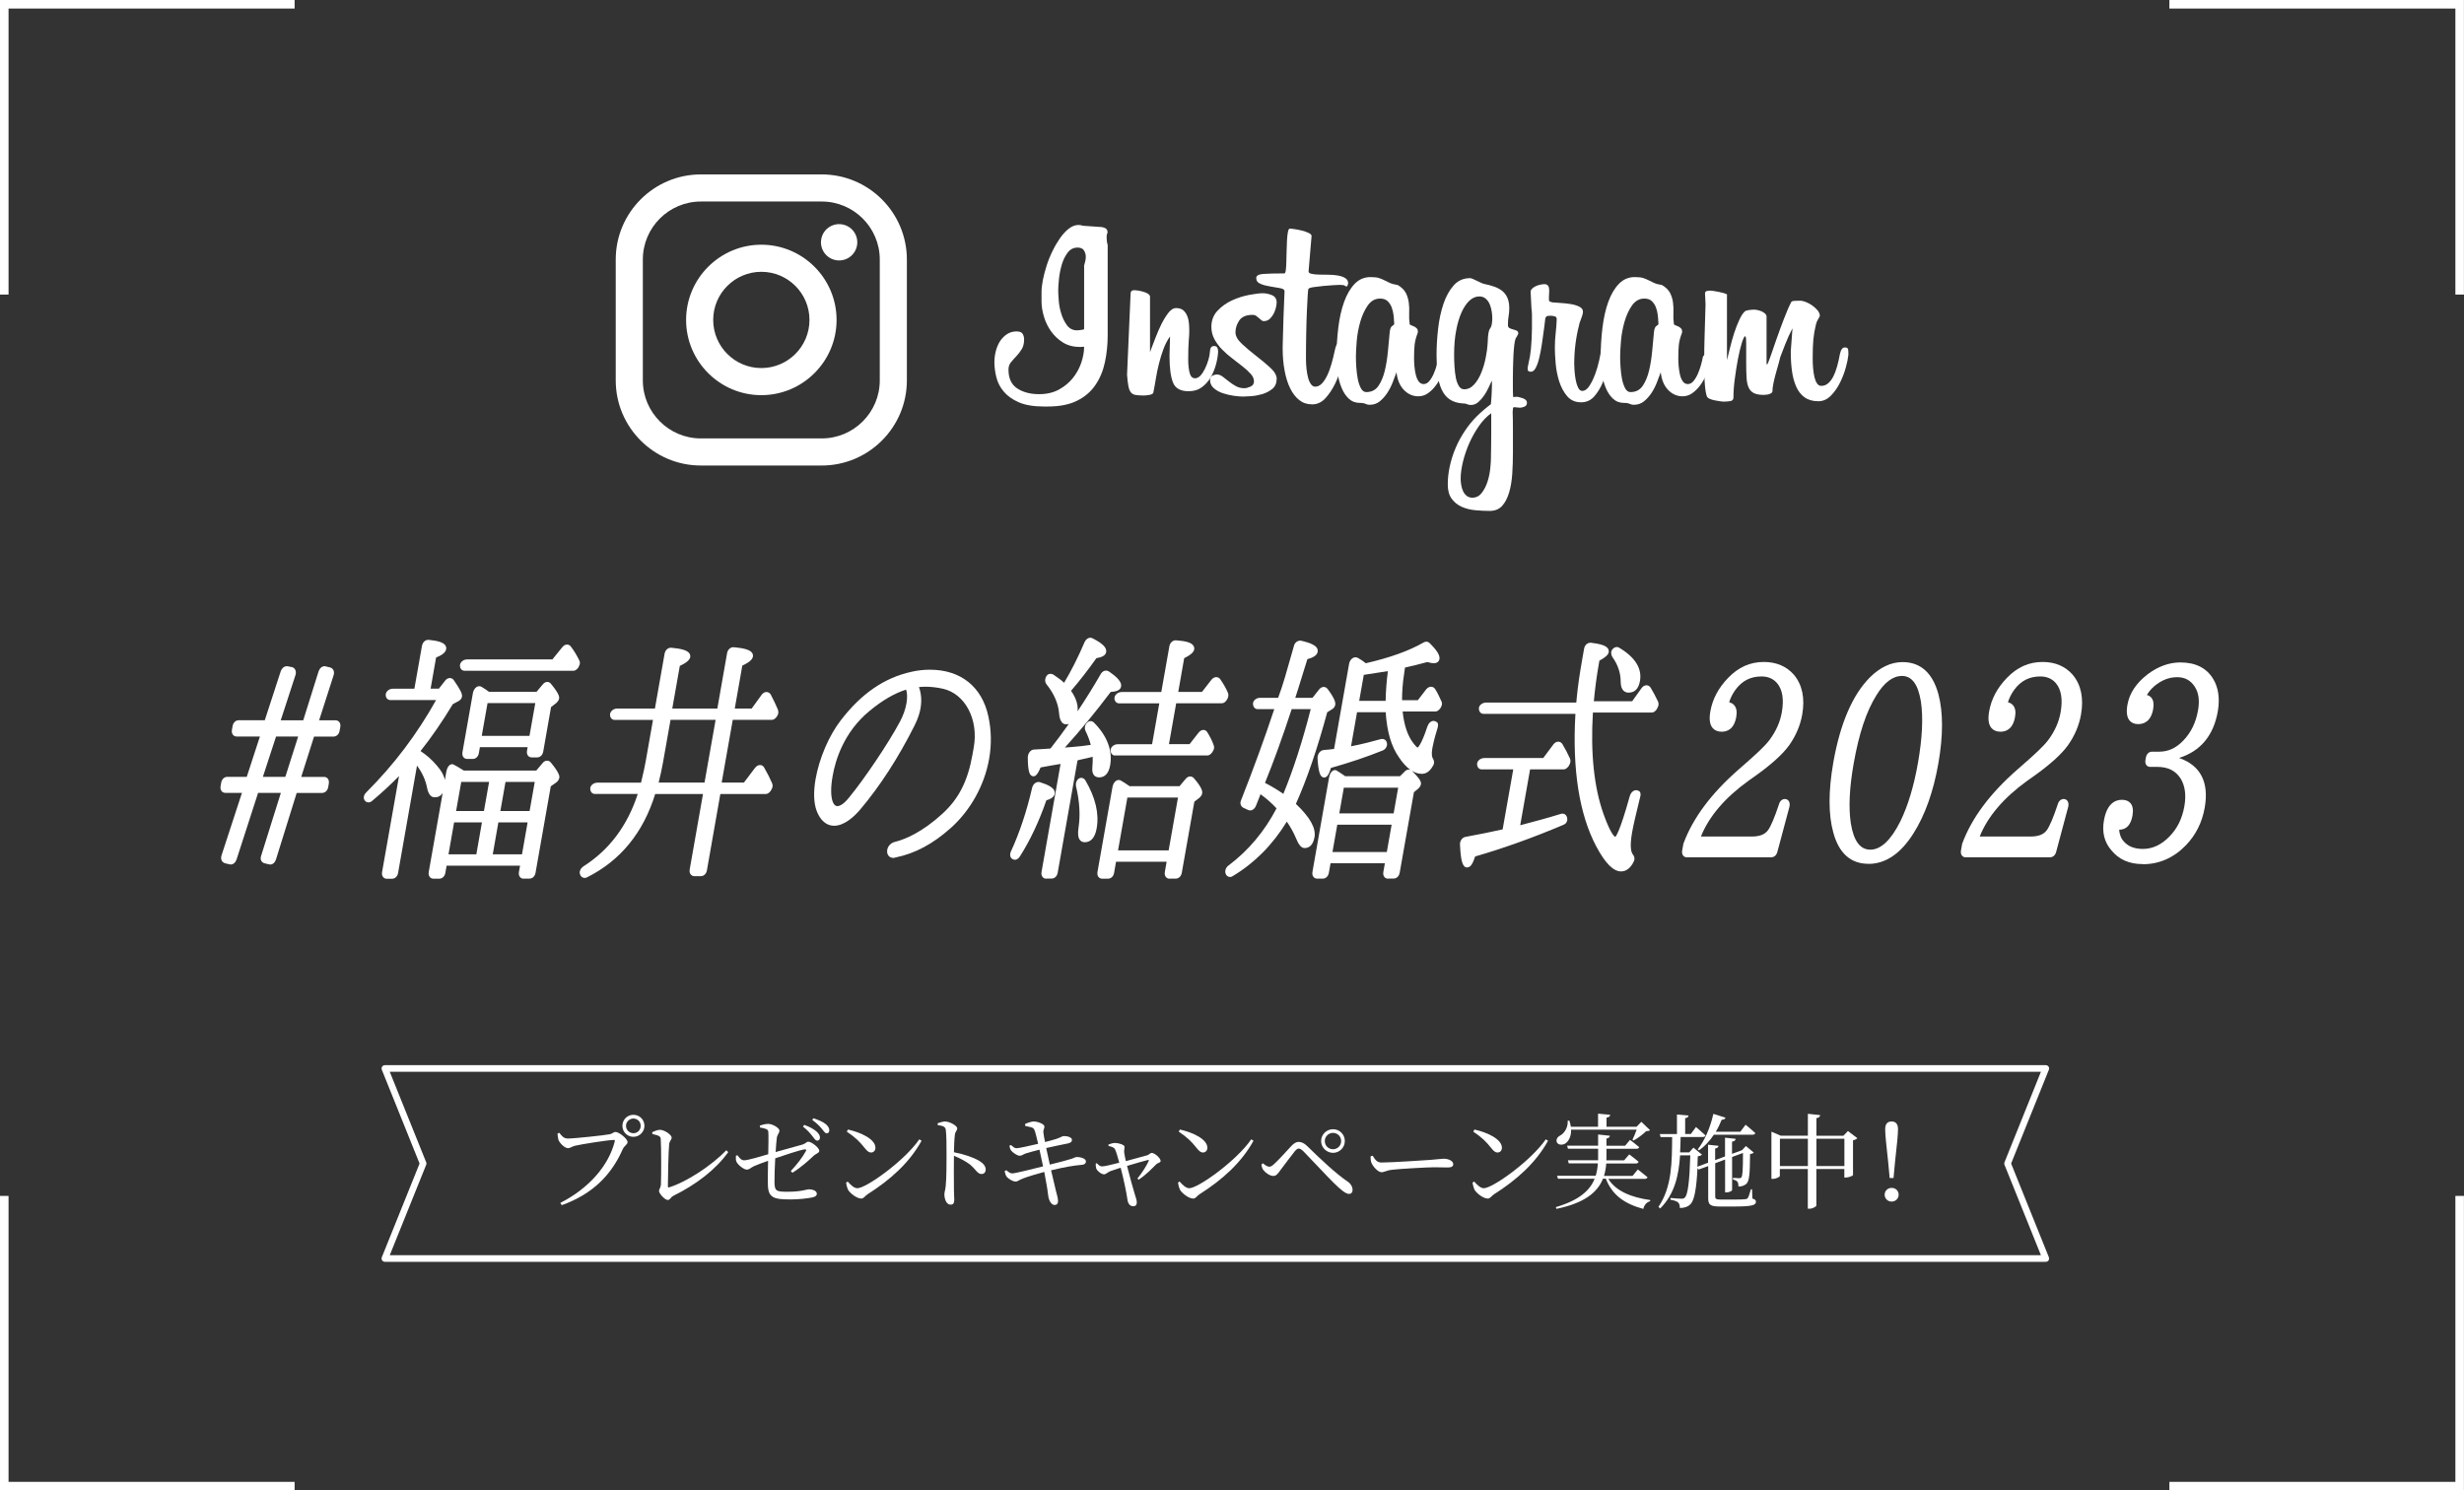<?xml version="1.0" encoding="UTF-8"?>
<svg id="_レイヤー_2" data-name="レイヤー 2" xmlns="http://www.w3.org/2000/svg" viewBox="0 0 369.08 223.28">
  <rect x="0" y="0" width="369.08" height="223.28" fill="#333333" stroke="none"/>
  <defs>
    <style>
      .cls-1 {
        fill: #fff;
      }

      .cls-2 {
        fill: #ea5532;
      }

      .cls-3 {
        stroke-linecap: round;
        stroke-linejoin: round;
        stroke-width: .99px;
      }

      .cls-3, .cls-4 {
        fill: none;
        stroke: #fff;
      }

      .cls-4 {
        stroke-miterlimit: 10;
        stroke-width: 1.28px;
      }
    </style>
  </defs>
  <g id="_文字" data-name="文字">
    <g>
      <g>
        <path class="cls-1" d="m85,170.57c.97,0,5.59-.49,6.35-.65.46-.11.54-.34.85-.34.52,0,1.8,1.03,1.8,1.51,0,.39-.48.54-.71,1.05-1.68,3.82-4.45,6.72-9.14,8.41l-.22-.34c4.36-2.22,7.26-5.66,8.15-9.2.06-.2-.03-.23-.17-.23-.79,0-4.87.65-5.75.86-.42.09-.75.37-1.08.37-.52,0-1.28-.8-1.43-1.25-.08-.26-.11-.51-.14-.94l.28-.11c.29.4.65.85,1.2.85Zm8.23-1.91c0-.91.72-1.65,1.65-1.65s1.65.74,1.65,1.65-.74,1.65-1.65,1.65-1.65-.72-1.65-1.65Zm.54,0c0,.62.49,1.11,1.11,1.11s1.09-.49,1.09-1.11-.49-1.09-1.09-1.09-1.11.49-1.11,1.09Z"/>
        <path class="cls-1" d="m97.7,169.61c.37-.17.82-.35,1.14-.35.71,0,1.77.77,1.77,1.17,0,.29-.34.52-.38,1.02-.09.83-.19,4.82-.19,6.26,0,.15.05.2.19.17,2.67-.83,6.4-3.31,8.57-5.56l.28.28c-1.91,2.67-4.87,4.89-8.17,6.52-.51.26-.52.65-.89.65-.43,0-1.31-.96-1.31-1.36,0-.26.28-.49.29-1.02.05-1.06.06-5.59-.03-6.75-.01-.34-.15-.52-1.25-.75l-.02-.26Z"/>
        <path class="cls-1" d="m113.82,168.63c.46-.17.91-.26,1.25-.26.65,0,1.68.62,1.68,1s-.31.57-.39,1.08c-.06.42-.12,1.22-.18,2.14,1.31-.37,3.16-.88,4.02-1.12.46-.14.62-.43.86-.43.51,0,1.66.92,1.66,1.36,0,.34-.52.43-.86.76-.74.71-1.88,1.73-3.16,2.53l-.25-.25c.96-1.02,1.8-2.13,2.26-2.99.11-.19.03-.29-.18-.26-.83.12-3.05.88-4.41,1.34-.08,1.29-.11,2.68-.11,3.59.03,1.29.22,1.42,1.96,1.42,2.08,0,2.88-.37,3.19-.37.49,0,1.19.2,1.19.66,0,.34-.31.49-.72.57-.71.15-2.13.29-3.13.29-2.53,0-3.47-.18-3.48-2.28-.03-1.02.02-2.48.03-3.51-.69.25-1.53.55-2.1.8-.59.28-.66.52-1.12.52-.4,0-1.29-.69-1.51-1.16-.12-.25-.11-.57-.09-.91l.23-.08c.31.43.59.76,1,.76.55,0,2.53-.59,3.61-.91.03-1.25.06-2.77.01-3.38-.03-.39-.49-.49-1.25-.63l-.02-.28Zm6.64-.11c.82.29,1.43.63,1.85,1,.38.35.51.62.51.91,0,.28-.15.45-.42.45-.25,0-.43-.31-.72-.68-.31-.4-.72-.89-1.4-1.42l.18-.26Zm1.36-.99c.83.25,1.45.55,1.85.86.38.32.55.62.55.94,0,.29-.15.45-.4.45-.26,0-.43-.34-.75-.71-.31-.37-.68-.75-1.4-1.29l.15-.25Z"/>
        <path class="cls-1" d="m137.7,170.68l.34.22c-1.83,3.31-4.69,5.86-8.11,8.03-.35.22-.54.63-.91.63-.68,0-1.65-.77-1.97-1.28-.15-.29-.29-.82-.31-1.12l.23-.15c.43.48.94,1,1.45,1,1.33,0,7.07-4.11,9.28-7.32Zm-10.67-1.46c1.87.42,4.1,1.42,4.1,2.73,0,.42-.28.71-.66.71-.32,0-.57-.2-.96-.69-.74-.92-1.26-1.48-2.67-2.44l.18-.31Z"/>
        <path class="cls-1" d="m140.46,168.27c.42-.12.77-.26,1.09-.26.69,0,1.83.63,1.83,1.03,0,.35-.29.45-.35.96-.09.69-.12,1.74-.14,2.62,1.49.28,2.97.79,3.82,1.31.52.32.94.74.94,1.29,0,.35-.22.66-.62.66-.63,0-.79-.63-1.77-1.45-.63-.46-1.39-.88-2.37-1.28-.02,1.2-.02,3.59,0,5.15.01.71.05,1.19.05,1.43,0,.52-.15.74-.57.74-.6,0-.91-.83-.91-1.54,0-.35.14-.66.2-1.28.12-1.14.12-3.53.12-4.64,0-1.25,0-2.99-.11-3.74-.06-.49-.45-.62-1.2-.71l-.02-.29Z"/>
        <path class="cls-1" d="m153.55,168.38c.42-.19,1-.37,1.26-.37.66,0,1.62.39,1.63.74.03.32-.2.46-.15.92.05.45.12.83.25,1.42.62-.15,1.17-.31,1.67-.46.65-.22.94-.43,1.08-.43.48-.03,1.28.15,1.28.56,0,.29-.2.46-.65.55-.86.17-2.26.46-3.21.68.18.86.37,1.71.54,2.48,1.22-.29,2.73-.69,3.3-.88.4-.14.51-.23.65-.25.74-.03,1.46.26,1.46.65,0,.22-.11.46-.57.51-1.48.14-2.51.32-4.65.83.31,1.36.57,2.47.72,3.05.19.76.32,1.12.32,1.6,0,.28-.14.54-.52.54-.4.02-.77-.54-.88-1.02-.08-.26-.15-1.19-.32-2.05-.09-.52-.22-1.19-.34-1.88-1.08.29-2.43.69-3.21.99-.56.2-.74.45-1.09.45-.4.02-1.12-.43-1.36-.75-.12-.19-.2-.43-.28-.8l.25-.15c.4.34.63.48.89.48.45,0,3.02-.65,4.62-1.05-.2-.97-.4-1.9-.54-2.5-.77.2-1.53.39-2.08.57-.43.17-.57.34-.89.34s-1.03-.45-1.28-.79c-.15-.22-.19-.39-.25-.71l.23-.11c.28.23.48.48.85.48s1.96-.37,3.22-.66c-.22-.92-.42-1.85-.6-2.17-.17-.34-.66-.34-1.33-.51l-.03-.29Z"/>
        <path class="cls-1" d="m166.01,171.48c.32-.12.63-.25,1.02-.25.51,0,1.42.26,1.42.59,0,.25-.09.48-.06.82.03.22.12.77.25,1.31,1.09-.29,2.76-.74,3.22-.88.26-.09.46-.35.65-.35.46,0,1.34.8,1.34,1.2,0,.28-.46.29-.66.51-.55.54-1.48,1.54-2.63,2.3l-.19-.17c.74-.89,1.4-1.99,1.68-2.6.08-.17.02-.2-.15-.17-.52.12-1.97.55-3.08.88.39,1.57.92,3.48,1.17,4.28.11.35.29.88.29,1.16,0,.39-.17.6-.54.6-.49,0-.8-.42-.86-.99-.15-1.09-.63-3.34-1.02-4.78-.62.2-1.28.42-1.53.51-.48.2-.66.48-.96.48-.4,0-.99-.48-1.16-.85-.06-.17-.08-.45-.09-.74l.17-.08c.22.22.42.48.79.48.32.02,1.5-.28,2.57-.55-.19-.71-.45-1.65-.63-1.99-.14-.29-.48-.42-.97-.51l-.03-.2Z"/>
        <path class="cls-1" d="m187.42,170.68l.34.22c-1.83,3.31-4.69,5.86-8.11,8.03-.35.22-.54.63-.91.63-.68,0-1.65-.77-1.97-1.28-.15-.29-.29-.82-.31-1.12l.23-.15c.43.48.94,1,1.45,1,1.33,0,7.07-4.11,9.28-7.32Zm-10.67-1.46c1.87.42,4.1,1.42,4.1,2.73,0,.42-.28.71-.66.71-.32,0-.57-.2-.96-.69-.74-.92-1.26-1.48-2.67-2.44l.18-.31Z"/>
        <path class="cls-1" d="m188.95,174.47l.22-.2c.35.31.71.52.96.52.22,0,.45-.14.77-.45.72-.65,2.05-2.16,2.54-2.67.34-.35.68-.6,1.08-.6s.82.17,1.29.63c1.99,1.96,4.3,4.13,6.1,5.35.42.28.69.75.69,1.22,0,.37-.2.59-.54.59-.48,0-1.25-.62-2.33-1.7-.96-.94-3.42-3.59-4.5-4.69-.31-.28-.49-.4-.69-.4-.15,0-.32.09-.57.37-.48.59-1.65,2.16-2.19,2.88-.35.48-.59.85-1.05.85s-1.11-.4-1.45-.83c-.2-.23-.28-.52-.34-.88Zm8.94-3.53c0-.97.8-1.77,1.79-1.77s1.76.8,1.76,1.77-.79,1.77-1.76,1.77-1.79-.79-1.79-1.77Zm.55,0c0,.69.54,1.23,1.23,1.23s1.22-.54,1.22-1.23-.55-1.22-1.22-1.22-1.23.54-1.23,1.22Z"/>
        <path class="cls-1" d="m205.61,173.14c.35.55.62,1.02,1.31,1.02,1.45,0,6.64-.34,7.41-.4,1.03-.08,1.54-.17,1.93-.17.69,0,1.42.32,1.42.82,0,.31-.23.49-.79.49s-1.09-.03-2.08-.03-5.1.23-6.26.37c-.96.11-1.14.37-1.63.37s-1.26-.83-1.5-1.42c-.12-.31-.12-.63-.12-.96l.31-.09Z"/>
        <path class="cls-1" d="m231.54,170.68l.34.22c-1.83,3.31-4.69,5.86-8.11,8.03-.35.22-.54.63-.91.63-.68,0-1.65-.77-1.97-1.28-.15-.29-.29-.82-.31-1.12l.23-.15c.43.48.94,1,1.45,1,1.33,0,7.07-4.11,9.28-7.32Zm-10.67-1.46c1.87.42,4.1,1.42,4.1,2.73,0,.42-.28.71-.66.71-.32,0-.57-.2-.96-.69-.74-.92-1.26-1.48-2.67-2.44l.18-.31Z"/>
        <path class="cls-1" d="m240.88,176.57c1.16,1.91,3.54,2.82,6.3,3.21v.17c-.52.14-.88.55-1.03,1.16-2.76-.75-4.65-2.03-5.61-4.53h-.43c-.8,2-2.7,3.64-6.97,4.52l-.09-.26c3.47-1.02,5.1-2.48,5.81-4.25h-5.49l-.14-.45h5.79c.18-.6.29-1.22.32-1.86h-4.36l-.12-.46h4.52v-1.73h-4.52l-.12-.45h4.64v-1.68l1.77.19c-.05.2-.15.35-.52.42v1.08h2.79l.74-.88s.85.63,1.37,1.08c-.05.17-.17.25-.38.25h-4.52v1.36l-.02.37h2.67l.76-.89s.86.63,1.4,1.11c-.05.17-.19.25-.4.25h-4.44c-.05.65-.15,1.26-.34,1.86h4.28l.79-.96s.89.68,1.45,1.16c-.05.17-.2.25-.42.25h-5.49Zm-5.55-7.31c.03,1.05-.4,1.74-.86,2.05-.46.28-1.09.23-1.28-.2-.14-.42.11-.79.49-.99.63-.31,1.22-1.22,1.14-2.22l.25-.02c.11.32.18.63.23.92h4.07v-1.96l1.82.17c-.03.22-.17.37-.55.43v1.36h4.5l.72-.74,1.29,1.25c-.11.12-.26.14-.57.15-.46.46-1.26,1.06-1.88,1.4l-.18-.11c.2-.4.46-1.02.63-1.51h-9.82Z"/>
        <path class="cls-1" d="m262.51,179.56c.38.12.51.25.51.48,0,.51-.57.72-3.44.71h-1.94c-1.4,0-1.77-.23-1.77-1.22v-4.84l-1.43.52-.17-.22c-.17,3.22-.48,4.81-1.05,5.41-.4.4-.99.59-1.6.57,0-.35-.06-.65-.25-.82-.19-.19-.68-.34-1.16-.42l.02-.26c.49.05,1.34.11,1.63.11.25,0,.37-.03.51-.17.45-.4.71-2.48.82-6.33h-1.53c-.2,2.97-.79,5.79-2.99,7.97l-.25-.25c2.05-3,2.02-6.83,2.05-10.45h-1.73l-.12-.45h2.57v-2.93l1.74.15c-.03.2-.15.34-.51.4v2.37h.85l.77-1.05s.89.75,1.42,1.25c-.03.17-.2.25-.42.25h-3.3c-.02.77-.03,1.54-.08,2.3h1.37l.63-.71,1.28,1.05c-.11.12-.31.2-.63.25-.02.56-.03,1.06-.06,1.56l1.6-.6v-2.7l1.57.17c-.03.2-.17.35-.51.4v1.74l1.48-.55v-2.81l1.59.17c-.03.22-.15.37-.54.42v1.83l1.42-.52.08-.03.58-.62,1.17.97c-.09.11-.25.19-.55.23-.02,3.07-.11,4.05-.57,4.48-.31.25-.69.39-1.17.39,0-.29-.03-.57-.17-.74-.12-.14-.35-.25-.65-.31v-.25c.28.02.69.05.91.05.18,0,.28-.03.34-.11.19-.22.25-1.16.25-3.67l-1.63.6v4.96c0,.12-.45.35-.85.35h-.2v-4.93l-1.48.56v4.98c0,.34.12.46.85.46h1.86c.83,0,1.5-.02,1.74-.05.2-.02.31-.05.4-.15.14-.15.32-.71.49-1.34h.18l.05,1.37Zm-8.21-7.37c.99-1.25,1.88-3.21,2.34-5.32l1.82.57c-.06.2-.26.32-.57.31-.26.65-.55,1.25-.89,1.8h3.68l.79-1.05s.92.74,1.46,1.26c-.05.15-.2.23-.4.23h-5.81c-.65.97-1.39,1.76-2.22,2.34l-.2-.15Z"/>
        <path class="cls-1" d="m278.21,170.51c-.09.12-.34.26-.65.32v5.21c-.02.11-.65.37-1.08.37h-.22v-1.28h-4.19v5.46c0,.17-.55.49-1.03.49h-.25v-5.95h-4.19v1.05c0,.12-.54.43-1.06.43h-.2v-7.07l1.39.6h4.07v-3.28l1.85.2c-.05.22-.17.39-.57.45v2.64h4.04l.68-.71,1.42,1.08Zm-7.41,4.18v-4.1h-4.19v4.1h4.19Zm5.47,0v-4.1h-4.19v4.1h4.19Z"/>
        <path class="cls-1" d="m282.3,178.98c0-.55.43-1.02,1.05-1.02s1.05.46,1.05,1.02-.45,1.03-1.05,1.03-1.05-.46-1.05-1.03Zm2-9.83c0,.83-.14,2.19-.45,4.96l-.22,2.37h-.58l-.22-2.37c-.31-2.79-.45-4.13-.45-4.96,0-.79.37-1.14.96-1.14s.96.35.96,1.14Z"/>
      </g>
      <polygon id="_パス_" data-name="&amp;lt;パス&amp;gt;" class="cls-3" points="306.44 160.07 120.91 160.07 57.65 160.07 63.38 174.31 57.65 188.54 120.91 188.54 306.44 188.54 300.71 174.31 306.44 160.07"/>
    </g>
    <polyline class="cls-4" points=".64 179.16 .64 222.64 44.13 222.64"/>
    <polyline class="cls-4" points="368.43 179.16 368.43 222.64 324.95 222.64"/>
    <polyline class="cls-4" points=".64 44.13 .64 .64 44.13 .64"/>
    <polyline class="cls-4" points="368.43 44.13 368.43 .64 324.95 .64"/>
    <g>
      <g>
        <path class="cls-1" d="m123.09,69.74h-18.11c-7.03,0-12.75-5.72-12.75-12.75v-18.11c0-7.03,5.72-12.75,12.75-12.75h18.11c7.03,0,12.75,5.72,12.75,12.75v18.11c0,7.03-5.72,12.75-12.75,12.75Zm-18.11-39.55c-4.79,0-8.69,3.9-8.69,8.69v18.11c0,4.79,3.9,8.69,8.69,8.69h18.11c4.79,0,8.69-3.9,8.69-8.69v-18.11c0-4.79-3.9-8.69-8.69-8.69h-18.11Z"/>
        <circle class="cls-1" cx="125.69" cy="36.29" r="2.72" transform="translate(61.66 150.38) rotate(-76.8)"/>
        <path class="cls-1" d="m114.04,59.2c-6.22,0-11.27-5.06-11.27-11.27s5.06-11.27,11.27-11.27,11.27,5.06,11.27,11.27-5.06,11.27-11.27,11.27Zm0-18.48c-3.97,0-7.21,3.23-7.21,7.21s3.23,7.21,7.21,7.21,7.21-3.23,7.21-7.21-3.23-7.21-7.21-7.21Z"/>
      </g>
      <g>
        <path class="cls-1" d="m165.92,34.83s-.06.1-.1.2c-.04.11-.06.3-.06.57,0,.38.05.75.16,1.1v13.53c0,1.39-.14,2.73-.41,4.01-.27,1.28-.74,2.42-1.41,3.41-.67,1-1.58,1.79-2.74,2.37-1.16.59-2.64.88-4.44.88h-.53c-1.55,0-2.81-.21-3.78-.63-.97-.42-1.72-.96-2.27-1.62-.55-.65-.91-1.37-1.1-2.15-.19-.78-.29-1.52-.29-2.23,0-.6.08-1.18.23-1.74.15-.56.37-1.05.65-1.47.29-.42.63-.76,1.04-1.02.41-.26.87-.39,1.39-.39.49,0,.8.13.94.39.14.26.2.53.2.8,0,.6-.12,1.1-.37,1.49-.25.4-.51.74-.8,1.04-.29.3-.55.6-.8.9-.25.3-.37.67-.37,1.1,0,1.31.44,2.25,1.31,2.82.87.57,1.96.86,3.27.86,1.14,0,2.14-.23,2.98-.69.84-.46,1.55-1.05,2.11-1.76.56-.71.97-1.48,1.25-2.31.27-.83.41-1.61.41-2.35l-.61.04c-.98,0-1.83-.22-2.56-.67-.72-.45-1.32-1.02-1.8-1.7-.48-.68-.83-1.42-1.06-2.21-.23-.79-.35-1.53-.35-2.21v-1.43c0-.52.07-1.12.2-1.82.14-.69.33-1.42.57-2.17.24-.75.54-1.49.9-2.21.35-.72.74-1.37,1.14-1.94.41-.57.84-1.04,1.31-1.39.46-.35.94-.53,1.43-.53.19,0,.41.04.65.12l2.86.2c.19.03.37.1.55.2.18.11.27.3.27.57Zm-3.52,4.91c.05-.22.11-.42.16-.61.05-.19.08-.41.08-.65,0-.35-.09-.67-.27-.96-.18-.29-.5-.43-.96-.43-.6,0-1.09.25-1.47.74-.38.49-.67,1.08-.88,1.76-.2.68-.35,1.39-.43,2.13-.08.74-.12,1.34-.12,1.8,0,.35.03.87.08,1.53.05.67.18,1.33.39,1.98.2.65.49,1.23.86,1.72.37.49.87.74,1.49.74.05,0,.21-.01.47-.04.26-.03.46-.07.59-.12v-9.57Z"/>
        <path class="cls-1" d="m175.28,50.37c-.41.57-.74,1.21-1,1.9-.26.69-.48,1.42-.67,2.17-.19.75-.35,1.5-.47,2.25-.12.75-.25,1.47-.39,2.15-.05.16-.27.27-.63.33-.37.06-.63.08-.8.08-.49,0-.89-.03-1.21-.08-.31-.05-.55-.18-.72-.39-.16-.2-.29-.52-.37-.94-.08-.42-.15-.99-.2-1.7l.53-12.14c0-.35.19-.53.57-.53.14,0,.33.02.57.06.25.04.5.1.78.18.27.08.5.18.7.31.19.12.29.27.29.43v8.3s.07-.14.12-.33c.19-.49.42-1.1.7-1.82.27-.72.57-1.41.9-2.07.33-.65.68-1.21,1.04-1.68.37-.46.74-.7,1.12-.7.49,0,.86.12,1.12.35.26.23.46.53.59.88.14.36.22.74.25,1.15.03.41.04.8.04,1.19,0,.27-.03.72-.08,1.35-.05.63-.08,1.57-.08,2.82,0,.71.07,1.35.2,1.92.14.57.41.86.82.86.3,0,.57-.14.82-.41.25-.27.47-.61.67-1.02.2-.41.37-.84.51-1.31.14-.46.22-.9.24-1.31.03-.52.23-.78.61-.78.25,0,.41.08.49.24.08.16.12.35.12.57v.08c-.03.55-.13,1.16-.31,1.84-.18.68-.44,1.32-.78,1.92-.34.6-.78,1.1-1.33,1.51-.55.41-1.21.61-2,.61-1.23,0-2.01-.44-2.35-1.33-.34-.88-.51-2.2-.51-3.95l.08-2.98Z"/>
        <path class="cls-1" d="m191.23,56.75c0,.65-.22,1.16-.65,1.51-.44.35-.93.61-1.49.78-.56.16-1.12.27-1.68.31-.56.04-.96.06-1.21.06-.38,0-.85-.04-1.41-.12-.56-.08-1.1-.21-1.64-.39-.53-.18-.98-.43-1.35-.76-.37-.33-.55-.74-.55-1.23,0-.3.12-.51.35-.63.23-.12.46-.18.67-.18.3,0,.59.11.88.33.29.22.59.45.9.7.31.25.66.48,1.04.7.38.22.82.33,1.31.33.22,0,.51-.07.88-.23.37-.15.55-.42.55-.8s-.16-.75-.47-1.1c-.31-.35-.71-.72-1.19-1.1-.48-.38-.99-.78-1.53-1.19-.55-.41-1.06-.85-1.53-1.33-.48-.48-.87-1-1.19-1.57-.31-.57-.47-1.2-.47-1.88,0-.95.31-1.76.92-2.41.61-.65,1.34-1.17,2.17-1.55.83-.38,1.68-.65,2.56-.82.87-.16,1.55-.25,2.04-.25.46,0,.93.1,1.39.29.46.19.7.56.7,1.1,0,.16-.03.4-.1.72-.07.31-.18.62-.33.92-.15.3-.35.57-.59.8-.25.23-.56.35-.94.35-.11,0-.22-.05-.33-.14-.11-.09-.23-.2-.37-.33-.14-.12-.28-.23-.43-.33-.15-.1-.32-.14-.51-.14-.96,0-1.62.28-2,.84-.38.56-.57,1.15-.57,1.78,0,.55.32,1.12.96,1.72.64.6,1.35,1.2,2.13,1.8.78.6,1.49,1.19,2.13,1.78.64.59.96,1.15.96,1.7Z"/>
        <path class="cls-1" d="m192.13,51.88c.03-1.39.07-2.81.12-4.25.05-1.45.11-2.78.16-4.01,0-.22-.22-.37-.65-.45-.44-.08-.93-.16-1.47-.25-.54-.08-1.04-.21-1.47-.39-.44-.18-.65-.47-.65-.88,0-.35.35-.56,1.06-.61.71-.05,1.76-.08,3.15-.08.11,0,.18-.16.22-.49.04-.33.07-.74.08-1.25.01-.5.03-1.04.04-1.61.01-.57.03-1.11.06-1.62.03-.5.07-.92.14-1.25.07-.33.16-.49.27-.49.14,0,.38.03.74.08.35.05.72.13,1.1.22.38.1.72.21,1,.35.29.14.43.29.43.45l-.45,5.32c0,.16.14.28.43.35.29.07.65.11,1.11.12.45.01.93.02,1.43.02s.98.04,1.43.12c.45.08.82.21,1.1.39.29.18.43.44.43.8,0,.05-.03.14-.08.27-.05.12-.12.18-.2.18-.06,0-.13-.04-.22-.12-.1-.08-.35-.12-.76-.12-.11,0-.41.01-.9.04-.49.03-1.01.07-1.55.12-.55.06-1.04.12-1.49.18-.45.07-.7.16-.76.27-.03.05-.06.38-.1.96-.04.59-.08,1.36-.12,2.31-.04.95-.08,2.05-.1,3.29-.03,1.24-.04,2.54-.04,3.91,0,.52.03,1.02.08,1.51.05.49.14.93.24,1.33.11.4.25.72.43.96.18.25.39.37.63.37.35,0,.68-.15.98-.45.3-.3.57-.71.82-1.23.25-.52.46-1.1.65-1.76.19-.65.35-1.32.49-2,.08-.41.18-.7.29-.88.11-.18.27-.27.49-.27.19,0,.36.06.51.18.15.12.22.4.22.84,0,.27-.01.45-.04.53-.08.49-.24,1.17-.47,2.02-.23.86-.55,1.7-.94,2.54-.4.83-.88,1.56-1.45,2.19-.57.63-1.24.94-2,.94s-1.38-.21-1.92-.63c-.55-.42-1-1.01-1.37-1.76-.37-.75-.65-1.64-.84-2.66-.19-1.02-.29-2.12-.29-3.29v-.37Z"/>
        <path class="cls-1" d="m216.38,54.83c-.05.38-.19.83-.41,1.35-.22.52-.5,1.02-.84,1.49-.34.48-.74.88-1.19,1.21-.45.33-.95.49-1.49.49-.82,0-1.53-.31-2.15-.94-.61-.63-.99-1.51-1.12-2.66-.16.44-.35.94-.57,1.51-.22.57-.49,1.1-.82,1.6-.33.49-.7.91-1.12,1.25-.42.34-.92.51-1.49.51-.16,0-.29-.01-.37-.04-.08-.03-.17-.06-.27-.1-.1-.04-.2-.08-.33-.1-.12-.03-.29-.04-.51-.04-.65,0-1.21-.21-1.66-.63-.45-.42-.81-.96-1.08-1.62-.27-.65-.47-1.37-.59-2.15-.12-.78-.18-1.51-.18-2.19,0-1.64.09-3.19.27-4.66.18-1.47.47-2.77.88-3.9.41-1.13.94-2.03,1.59-2.7.65-.67,1.44-1,2.37-1,.54,0,.96.05,1.25.14.29.1.55.2.8.33.24.12.51.25.8.39.29.14.69.25,1.21.33.57.33.97.72,1.21,1.17.23.45.38.93.45,1.45.07.52.09,1.06.06,1.61-.03.56,0,1.11.08,1.66,0,.03.06.07.18.12.12.06.27.12.43.18.16.07.31.16.43.29.12.12.18.28.18.47v.16c-.27.71-.44,1.34-.49,1.88-.05.55-.08,1.2-.08,1.96,0,.38.02.8.06,1.25.04.45.11.87.21,1.27.1.4.24.72.43.98.19.26.44.39.74.39.33,0,.62-.16.88-.49.26-.33.48-.7.65-1.12.18-.42.33-.85.45-1.29.12-.44.2-.76.23-.98.05-.33.19-.49.41-.49.14,0,.27.08.39.22.12.15.18.42.18.8v.31c0,.1-.01.21-.04.35Zm-7.57-6.62c0-.3-.03-.65-.08-1.06-.05-.41-.15-.79-.29-1.15-.14-.35-.34-.65-.61-.9-.27-.25-.64-.37-1.1-.37-.76,0-1.38.35-1.86,1.04-.48.69-.85,1.51-1.12,2.45-.27.94-.45,1.91-.53,2.9-.08,1-.12,1.78-.12,2.35,0,.44.02.96.06,1.57.04.61.12,1.19.22,1.74.11.55.27,1.01.47,1.39.21.38.47.57.8.57.79,0,1.4-.31,1.82-.92.42-.61.74-1.38.96-2.29.22-.91.37-1.89.47-2.94.1-1.05.18-2.01.27-2.88.05-.46.18-.76.37-.88.19-.12.29-.21.29-.27v-.37Z"/>
        <path class="cls-1" d="m228.72,60.35c0,.27-.12.46-.37.57-.25.11-.48.16-.7.16l-.82-.08c-.14,0-.21.08-.21.25l-.04.49c.03.74.04,1.66.04,2.78v3.23c0,1.09-.03,2.16-.1,3.21-.07,1.05-.22,1.99-.47,2.82-.25.83-.59,1.5-1.04,2-.45.5-1.07.76-1.86.76-.68,0-1.4-.03-2.15-.1-.75-.07-1.43-.24-2.04-.51-.61-.27-1.12-.67-1.51-1.21-.4-.53-.59-1.25-.59-2.15s.1-1.82.31-2.76c.21-.94.5-1.85.88-2.74.38-.89.84-1.73,1.38-2.53.53-.8,1.12-1.52,1.75-2.15.33-.33.69-.66,1.09-1,.4-.34.75-.62,1.05-.84v-.04c.05-.57.1-1.15.12-1.72.03-.57.04-1.16.04-1.76-.14.24-.3.58-.49,1-.19.42-.42.83-.68,1.21-.26.38-.56.72-.88,1-.33.29-.7.43-1.11.43-.22,0-.41-.04-.58-.12-.16-.08-.4-.12-.7-.12-.77-.05-1.4-.26-1.91-.61-.51-.35-.9-.84-1.19-1.47-.29-.63-.49-1.37-.6-2.23-.11-.86-.16-1.82-.16-2.88,0-1.28.07-2.6.23-3.97.15-1.36.42-2.61.8-3.74.38-1.13.9-2.06,1.54-2.78.64-.72,1.46-1.08,2.44-1.08.11,0,.25.04.43.12.18.08.37.17.58.27.2.1.41.19.62.29.2.1.36.16.47.18.55.11,1.05.24,1.52.41.47.16.86.38,1.19.63.33.26.59.6.78,1.02.19.42.29.95.29,1.57,0,.44-.03.83-.1,1.19-.07.35-.1.8-.1,1.35,0,.22.08.37.23.45.15.08.33.15.53.2.2.05.38.12.54.18.16.07.25.21.25.43,0,.05-.06.18-.18.39-.12.2-.2.33-.23.39-.08.22-.15.57-.2,1.04-.05.48-.1,1-.12,1.55-.03.56-.05,1.13-.06,1.72-.01.59-.02,1.11-.02,1.57v1.41c0,.59.01,1.07.04,1.45h.16c.05,0,.11,0,.16-.02.05-.01.1-.02.12-.02.25,0,.58.07,1,.22.42.15.63.37.63.67Zm-5.19-12.63c0-.3-.03-.64-.08-1.02-.06-.38-.15-.74-.29-1.08-.14-.34-.34-.63-.6-.86-.26-.23-.58-.35-.97-.35-.52,0-1.01.2-1.46.61-.45.41-.85.99-1.19,1.74-.34.75-.62,1.66-.82,2.74-.21,1.08-.31,2.3-.31,3.66,0,.57.02,1.17.06,1.78.04.61.11,1.17.2,1.66.1.49.25.9.45,1.23.2.33.47.49.8.49.57,0,1.08-.25,1.51-.74.44-.49.8-1.1,1.08-1.82.29-.72.5-1.47.65-2.25.15-.78.24-1.45.27-2.02.03-.79.07-1.33.13-1.62.06-.29.12-.47.17-.55.17-.22.28-.48.33-.78.04-.3.07-.57.07-.82Zm-.16,14.19c-.63.44-1.23,1.05-1.79,1.84-.56.79-1.05,1.65-1.47,2.58-.41.93-.74,1.87-.97,2.82-.23.95-.35,1.81-.35,2.58,0,.27.03.57.08.9.05.33.14.63.27.92.12.29.3.52.54.72.23.19.52.29.85.29.58,0,1.05-.24,1.42-.72.37-.48.66-1.04.87-1.7.21-.65.34-1.32.41-2,.07-.68.1-1.23.1-1.64v-.37c0-.16,0-.48.02-.94.01-.46.02-1.11.02-1.94v-3.33Z"/>
        <path class="cls-1" d="m240.95,53.52c0,.19-.06.65-.18,1.37-.12.72-.34,1.49-.65,2.29-.31.8-.74,1.52-1.27,2.15-.53.63-1.21.94-2.02.94-.87,0-1.57-.31-2.09-.92-.52-.61-.91-1.35-1.19-2.21-.27-.86-.45-1.76-.53-2.7-.08-.94-.12-1.72-.12-2.35,0-.71.04-1.42.12-2.15.08-.72.14-1.44.16-2.15,0-.22-.11-.35-.33-.41-.22-.05-.42-.08-.61-.08-.33,0-.53.04-.61.12-.08.08-.14.18-.16.29l-.16,1.31c-.11.87-.23,1.71-.35,2.52-.12.8-.26,1.51-.41,2.13-.15.61-.33,1.1-.53,1.47-.2.37-.44.55-.71.55h-.04c-.11,0-.21-.03-.31-.08-.09-.05-.14-.19-.14-.41,0-.11.03-.27.08-.49.22-.95.35-1.74.41-2.37.05-.63.09-1.19.12-1.68v-.29c0-.14,0-.3.02-.49.01-.19.02-.42.02-.7v-2c0-.33-.03-.68-.08-1.06l-.12-2.41c0-.16.07-.31.2-.45.14-.14.31-.26.53-.37.22-.11.45-.19.7-.24.24-.05.46-.08.65-.08.46,0,.7.3.7.9v.2l-.04.9v.25c0,.19.04.31.12.35.08.04.25.09.49.14h.12c.22.03.57.05,1.06.08.49.03.98.08,1.47.16.49.08.92.21,1.29.39.37.18.55.43.55.76,0,.11-.03.27-.08.47-.06.2-.12.41-.21.61-.08.2-.15.39-.2.55-.06.16-.08.27-.08.33-.49,1.88-.74,3.84-.74,5.89,0,.16.01.46.04.9.03.44.08.89.16,1.35.08.46.2.87.37,1.23.16.35.37.53.61.53.41,0,.78-.25,1.1-.76.33-.5.61-1.09.86-1.76.25-.67.44-1.34.59-2.02.15-.68.25-1.19.31-1.51.05-.3.14-.48.27-.55.12-.07.24-.1.35-.1.38,0,.57.24.57.74,0,.05,0,.2-.02.43-.01.23-.04.4-.06.51Z"/>
        <path class="cls-1" d="m255.96,54.83c-.05.38-.19.83-.41,1.35-.22.52-.5,1.02-.84,1.49-.34.48-.74.88-1.19,1.21-.45.33-.95.49-1.49.49-.82,0-1.53-.31-2.15-.94-.61-.63-.99-1.51-1.12-2.66-.16.44-.35.94-.57,1.51-.22.57-.49,1.1-.82,1.6-.33.49-.7.91-1.13,1.25-.42.34-.92.51-1.49.51-.16,0-.29-.01-.37-.04-.08-.03-.17-.06-.27-.1-.1-.04-.2-.08-.33-.1-.12-.03-.29-.04-.51-.04-.65,0-1.21-.21-1.66-.63-.45-.42-.81-.96-1.08-1.62-.27-.65-.47-1.37-.59-2.15-.12-.78-.18-1.51-.18-2.19,0-1.64.09-3.19.27-4.66.18-1.47.47-2.77.88-3.9.41-1.13.94-2.03,1.6-2.7.65-.67,1.44-1,2.37-1,.55,0,.96.05,1.25.14.29.1.55.2.8.33.25.12.51.25.8.39.29.14.69.25,1.21.33.57.33.97.72,1.21,1.17.23.45.38.93.45,1.45.07.52.09,1.06.06,1.61-.03.56,0,1.11.08,1.66,0,.03.06.07.18.12.12.06.27.12.43.18.16.07.31.16.43.29.12.12.18.28.18.47v.16c-.27.71-.44,1.34-.49,1.88-.05.55-.08,1.2-.08,1.96,0,.38.02.8.06,1.25.04.45.11.87.2,1.27.1.4.24.72.43.98.19.26.44.39.74.39.33,0,.62-.16.88-.49.26-.33.48-.7.65-1.12.18-.42.33-.85.45-1.29.12-.44.2-.76.23-.98.05-.33.19-.49.41-.49.14,0,.27.08.39.22.12.15.18.42.18.8v.31c0,.1-.01.21-.04.35Zm-7.57-6.62c0-.3-.03-.65-.08-1.06-.05-.41-.15-.79-.29-1.15-.14-.35-.34-.65-.61-.9-.27-.25-.64-.37-1.1-.37-.76,0-1.38.35-1.86,1.04-.48.69-.85,1.51-1.12,2.45-.27.94-.45,1.91-.53,2.9-.08,1-.12,1.78-.12,2.35,0,.44.02.96.06,1.57.04.61.12,1.19.22,1.74.11.55.27,1.01.47,1.39.2.38.47.57.8.57.79,0,1.4-.31,1.82-.92.42-.61.74-1.38.96-2.29.22-.91.37-1.89.47-2.94.1-1.05.18-2.01.27-2.88.05-.46.18-.76.37-.88.19-.12.29-.21.29-.27v-.37Z"/>
        <path class="cls-1" d="m268.47,49.23c-.38.74-.74,1.51-1.06,2.33-.33.82-.57,1.46-.74,1.92-.03.14-.1.42-.22.86s-.26.92-.41,1.45c-.15.53-.28,1.06-.39,1.57-.11.52-.16.94-.16,1.27,0,.14-.12.26-.37.37-.24.11-.56.16-.94.16-.6,0-1.08-.08-1.43-.25-.35-.16-.62-.43-.8-.8-.18-.37-.29-.85-.33-1.45-.04-.6-.06-1.32-.06-2.17v-3.07c0-.22,0-.44-.02-.65-.01-.22-.06-.35-.14-.41-.14.06-.31.41-.51,1.06-.2.65-.39,1.45-.57,2.39-.18.94-.33,1.93-.47,2.97-.14,1.04-.2,1.96-.2,2.78,0,.3-.16.48-.47.53-.31.05-.66.08-1.04.08-.11,0-.29-.02-.55-.06-.26-.04-.52-.09-.78-.14-.26-.05-.5-.13-.72-.22-.22-.1-.35-.21-.41-.35-.14-.35-.24-.94-.31-1.76-.07-.82-.1-2.08-.1-3.8,0-1.01.02-2.18.06-3.52.04-1.34.09-2.9.14-4.7,0-.25-.01-.57-.04-.96-.03-.39-.04-.62-.04-.67,0-.22.09-.35.27-.39.18-.04.31-.06.39-.06.19,0,.42.02.68.06.26.04.52.09.78.14.26.05.5.12.72.18.22.07.37.13.45.18v9.85c.14-.54.29-1.18.47-1.9.18-.72.38-1.44.61-2.15.23-.71.48-1.36.76-1.96.27-.6.56-1.04.86-1.31.11-.08.31-.14.61-.18.3-.04.54-.06.74-.06.14,0,.31.02.51.06.2.04.4.1.59.18.19.08.36.18.51.31.15.12.24.27.27.43v6.99c0,.16.03.25.08.25s.21-.37.47-1.1c.26-.74.56-1.61.91-2.62.35-1.01.73-2.04,1.14-3.11.41-1.06.77-1.91,1.1-2.53.05-.11.24-.17.55-.18.31-.01.59-.02.83-.02.19,0,.45.06.77.18.32.12.64.29.96.51.31.22.58.46.82.74.23.27.35.56.35.86,0,.05-.08.21-.25.47-.16.26-.27.52-.33.8-.19.76-.32,1.51-.39,2.25-.07.74-.1,1.68-.1,2.82,0,.49.02.98.06,1.47.04.49.11.93.2,1.33.1.4.22.72.39.96.16.25.38.37.65.37.38,0,.72-.13,1.02-.39.3-.26.56-.61.78-1.04.22-.44.41-.95.57-1.53.16-.59.3-1.19.41-1.82.14-.65.38-.98.74-.98.22,0,.36.06.43.16.07.11.1.35.1.74,0,.22-.01.37-.04.45-.03.35-.14.91-.35,1.66-.2.75-.49,1.5-.86,2.25-.37.75-.82,1.4-1.37,1.96-.55.56-1.17.84-1.88.84-.84,0-1.53-.2-2.07-.59-.54-.39-.96-.93-1.25-1.6-.3-.67-.51-1.44-.63-2.31-.12-.87-.18-1.78-.18-2.74v-.29l.25-3.35Z"/>
      </g>
    </g>
    <g>
      <g>
        <path class="cls-2" d="m50.52,109.39c-.06.35-.29.59-.57.59h-3.17l-2.15,6.76h3.91c.28,0,.42.23.36.59l-.09.51c-.06.35-.29.59-.56.59h-4.06l-3.19,10.24c-.12.35-.37.55-.64.47l-.65-.16c-.26-.08-.38-.31-.25-.66l3.1-9.89h-4.16l-3.31,10.24c-.12.35-.37.55-.64.47l-.65-.16c-.26-.08-.4-.35-.28-.7l3.22-9.85h-2.99c-.28,0-.42-.23-.36-.59l.09-.51c.06-.35.29-.59.57-.59h3.17l2.21-6.76h-3.97c-.28,0-.42-.23-.36-.59l.1-.55c.06-.35.29-.59.56-.59h4.16l2.48-7.62c.12-.31.37-.51.61-.47l.63.12c.27.04.39.39.27.74l-2.35,7.23h4.13l2.38-7.58c.12-.35.38-.59.64-.51l.65.16c.26.08.4.35.28.7l-2.32,7.23h2.96c.28,0,.42.23.36.59l-.1.55Zm-5.37.59h-4.06l-2.21,6.76h4.13l2.15-6.76Z"/>
        <path class="cls-2" d="m68.53,104.7l-.95.51c-1.74,2.89-3.47,5.35-5.12,7.39,1.03.62,1.94,1.41,2.73,2.35.9,1.02,1.26,1.95,1.11,2.77-.17.94-.55,1.37-1.2,1.37-.37,0-.64-.39-.79-1.13-.28-1.41-.93-2.78-2.08-4.1l-2.97,16.85c-.06.35-.29.59-.57.59h-.77c-.28,0-.42-.23-.36-.59l2.74-15.56c-1.52,1.64-3.11,3.13-4.84,4.57-.22.2-.49.16-.6-.08-.09-.2,0-.47.25-.7,4.26-4.26,7.84-9.03,10.79-14.42h-7.45c-.19,0-.32-.12-.34-.35-.04-.31.29-.63.7-.63h3.54l1.18-6.68c.07-.39.33-.66.63-.63,1.6.16,2.38.47,2.29.98-.06.35-.55.7-1.48,1.06l-.93,5.28h1.85l1.07-1.37c.23-.27.55-.31.72-.04.81,1.17,1.21,1.88,1.15,2.19-.03.16-.14.27-.31.39Zm14.53,12.27l-.88.63-2.31,13.09c-.06.35-.29.59-.57.59h-.86c-.28,0-.42-.23-.36-.59l.24-1.37h-11.73l-.24,1.37c-.06.35-.29.59-.57.59h-.86c-.28,0-.42-.23-.36-.59l2.65-15.05c.09-.51.37-.9.57-.78.43.2.95.55,1.59.94h11.12l1.09-1.29c.2-.23.48-.27.65-.04.84,1.02,1.24,1.72,1.19,1.99-.03.2-.15.35-.37.51Zm-11.4,11.37l.97-5.51h-4.9l-.97,5.51h4.9Zm1.14-6.49l.9-5.08h-4.9l-.9,5.08h4.9Zm13.52-22c-.12.16-.26.27-.42.27h-16.29c-.19,0-.32-.12-.34-.35-.04-.31.29-.63.7-.63h12.96l1.61-1.99c.23-.27.52-.31.69-.08.45.59.86,1.25,1.22,1.99.1.16.08.39-.04.59l-.1.19Zm-3.26,5.2l-.86.66-1.2,6.8c-.06.35-.29.59-.57.59h-.8c-.28,0-.42-.23-.36-.59l.17-.94h-7.88l-.21,1.17c-.06.35-.29.59-.57.59h-.8c-.28,0-.42-.23-.36-.59l1.56-8.83c.1-.55.5-.9.77-.7.39.23.75.47,1.16.78h7.42l1.05-1.25c.23-.27.49-.31.66-.08.81.98,1.19,1.64,1.14,1.92-.03.16-.11.27-.33.47Zm-3.44,5.55l.99-5.63h-7.88l-.99,5.63h7.88Zm-1.13,17.74l.97-5.51h-5.11l-.97,5.51h5.11Zm1.14-6.49l.9-5.08h-5.11l-.9,5.08h5.11Z"/>
        <path class="cls-2" d="m115.15,118.31c-.12.16-.26.27-.42.27h-7.11l-2.07,11.73c-.06.35-.29.59-.57.59h-.95c-.28,0-.42-.23-.36-.59l2.07-11.73h-7.85c-1.75,5.9-5.13,10.04-10.16,12.55-.2.08-.41.04-.49-.2-.14-.27.02-.63.37-.86,4.06-2.58,6.86-6.45,8.4-11.49h-6.93c-.15,0-.29-.12-.31-.35-.07-.31.29-.62.73-.62h6.8c.33-1.37.6-2.54.78-3.56l1.16-6.57h-6.16c-.19,0-.32-.12-.34-.35-.04-.31.29-.62.7-.62h5.97l1.5-8.52c.06-.35.33-.63.63-.59,1.76.16,2.6.47,2.51.98-.06.31-.55.7-1.52,1.13l-1.23,7h7.48l1.52-8.6c.06-.35.33-.62.63-.59,1.79.16,2.63.47,2.54.98-.06.35-.59.74-1.56,1.17l-1.24,7.04h3.14l1.59-2.19c.25-.35.59-.39.78-.08.37.7.73,1.45,1.05,2.23.06.2.05.39-.07.55l-.1.2c-.12.16-.26.27-.42.27h-6.16l-1.79,10.12h3.94l1.77-2.35c.28-.35.62-.39.78-.08.42.74.82,1.49,1.17,2.31.06.16.05.39-.07.59l-.13.23Zm-9.33-.7l1.79-10.12h-7.48l-1.16,6.57c-.21,1.21-.48,2.38-.78,3.56h7.64Z"/>
        <path class="cls-2" d="m142.22,123.74c-3.14,2.81-5.86,3.91-8.22,4.38-.07.04-.13.04-.19.04-.43,0-.62-.35-.54-.78.07-.39.38-.78.9-.9,1.84-.47,4.39-1.68,7.25-4.3,2.61-2.38,3.93-5.2,4.61-9.03l.2-1.13c.77-4.38-1.41-8.4-4.91-9.18-.89-.2-1.79-.31-2.72-.31-.46,0-.96.04-1.44.12.31.7.66,1.84.38,3.44-.12.7-.4,1.56-.87,2.46-2.99,5.94-5.95,9.97-8.09,12.51-1.2,1.41-2.5,2.31-3.64,2.31-.92,0-1.74-.62-2.27-1.99-.44-1.17-.46-2.81-.14-4.61.52-2.93,1.91-6.29,3.71-8.64,2.92-3.79,6.27-6.21,10.34-7.11.83-.2,1.78-.31,2.7-.31,3.54,0,7.32,1.6,8.42,6.72.46,2.11.46,4.22.11,6.21-.72,4.1-2.9,7.7-5.6,10.12Zm-6.3-20.87c-1.75.51-3.69,1.52-5.92,3.36-3.57,2.93-5.1,6.92-5.62,9.89-.16.9-.24,1.72-.24,2.38.01,1.68.49,2.62,1.29,2.62.55,0,1.28-.47,2.12-1.52,2.08-2.54,5.76-7.9,7.61-11.37.51-.98.84-1.95.99-2.81.19-1.06.1-1.99-.23-2.54Z"/>
        <path class="cls-2" d="m156.44,119.6c-1.09,3.21-2.42,6.06-4,8.52-.21.31-.44.39-.6.27-.2-.12-.21-.39-.1-.66,1.34-2.89,2.4-6.1,3.2-9.62.11-.43.42-.66.72-.59,1.37.43,2.03.86,1.95,1.33-.05.31-.43.55-1.18.74Zm8.22-3.48c-.52,0-.74-.35-.67-1.09.07-.74.07-1.45.03-2.07-.38.08-1.26.31-2.57.59-.04.04-.1.04-.19.04-.1.04-.13.04-.16.04l-3.01,17.08c-.06.35-.29.59-.56.59h-.8c-.28,0-.42-.23-.36-.59l2.95-16.73-.23.08c-.35.08-.95.16-1.78.31-.73.12-1.27.23-1.69.31-.34.86-.63,1.29-.81,1.29-.31,0-.47-.82-.49-2.46.01-.43.27-.82.61-.82l1.4-.08c.78-.04,1.18-.08,1.21-.08,2.78-3.52,5.32-7.31,7.67-11.37.17-.27.47-.39.69-.23,1.21.82,1.75,1.45,1.67,1.88-.06.35-.52.51-1.39.55-2.46,3.28-5,6.33-7.55,9.11l1.97-.16c1.03-.08,2.1-.2,3.24-.39-.18-.74-.46-1.6-.91-2.54-.11-.23-.09-.55.14-.78.16-.2.38-.23.56-.04,1.93,1.95,2.68,4.03,2.32,6.06-.18,1.02-.61,1.52-1.28,1.52Zm-.65-17.82c-1.44,2.03-2.79,3.75-4.06,5.2.87,1.17,1.23,2.27,1.05,3.28-.17.94-.62,1.41-1.33,1.41-.4,0-.63-.47-.71-1.41-.14-1.49-.79-3.01-1.96-4.46-.17-.23-.14-.59.06-.86.12-.16.37-.16.58,0,.77.51,1.37.98,1.78,1.45,1.25-2.03,2.35-4.22,3.34-6.57.15-.31.46-.51.71-.35,1.3.66,1.91,1.21,1.83,1.68-.06.31-.49.51-1.31.63Zm-1.56,27.52c-.55,0-.73-.59-.55-1.76.31-1.92.16-4.06-.38-6.37-.04-.27.04-.55.22-.7.18-.16.39-.12.53.12,1.47,2.5,2.02,4.81,1.64,6.92-.21,1.21-.69,1.8-1.46,1.8Zm16.92-6.53l-.82.62-1.9,10.79c-.06.35-.29.59-.57.59h-.89c-.28,0-.42-.23-.36-.59l.34-1.95h-8.31l-.34,1.95c-.06.35-.29.59-.57.59h-.86c-.28,0-.42-.23-.36-.59l2.25-12.74c.09-.51.43-.86.71-.7.42.23.89.55,1.38.9h7.76l1.05-1.25c.23-.27.48-.27.66-.08.84.98,1.22,1.64,1.16,1.99-.03.16-.15.31-.33.47Zm4.04-14.54c-.13.2-.26.27-.42.27h-7.11l-1.21,6.84h3.7l1.43-1.84c.28-.35.59-.39.75-.08.38.62.68,1.21.91,1.84.07.16.05.39-.07.55l-.13.23c-.12.16-.26.27-.42.27h-13.83c-.15,0-.29-.12-.31-.35-.07-.31.29-.63.73-.63h5.42l1.21-6.84h-6.47c-.15,0-.26-.12-.31-.31-.06-.35.3-.66.73-.66h6.22l1.26-7.15c.06-.35.33-.63.63-.59,1.7.12,2.48.43,2.39.94-.06.31-.55.7-1.46,1.13l-1,5.67h4.16l1.55-1.99c.23-.27.55-.31.72-.08.49.7.87,1.37,1.13,1.99.06.16.02.39-.07.59l-.13.2Zm-8.06,23.02l1.52-8.64h-8.31l-1.52,8.64h8.31Z"/>
        <path class="cls-2" d="m195.44,126.67c-.31,0-.63-.43-1-1.33-.41-.98-.98-1.95-1.7-2.93-2.12,3.64-4.87,6.49-8.28,8.52-.21.16-.44.08-.53-.16-.11-.27.02-.63.3-.82,3.12-2.35,5.59-5.32,7.42-8.91-.82-.94-1.81-1.8-2.99-2.62-.1.23-.2.43-.27.66-.26.63-.45,1.13-.61,1.52-.15.35-.43.51-.68.39l-.68-.31c-.23-.12-.34-.35-.19-.66,1.73-4.38,3.48-9.11,5.14-14.15h-2.99c-.19,0-.31-.16-.33-.39-.04-.31.29-.59.69-.59h2.96l.12-.31c.75-1.99,1.45-4.57,2.35-7.74.09-.35.37-.55.64-.51,1.57.35,2.3.74,2.21,1.25-.06.35-.54.62-1.47.86-.85,2.74-1.46,4.77-1.91,6.14-.01.08-.06.2-.09.31h3.23l1.11-1.41c.23-.27.52-.31.71-.04.75,1.02,1.11,1.72,1.05,2.07-.03.16-.11.27-.28.39l-.87.55c-1.51,5.59-3.11,10.28-4.81,14.03,2.14,1.99,3.09,3.6,2.87,4.85-.16.9-.54,1.33-1.13,1.33Zm-2.21-20.79c-1.47,4.5-2.85,8.33-4.2,11.57,1.33.66,2.44,1.37,3.37,2.03,1.59-3.75,3.06-8.29,4.4-13.6h-3.57Zm18.83,12.16l-.58.47-2.15,12.19c-.06.35-.29.59-.57.59h-.83c-.28,0-.42-.23-.36-.59l.3-1.72h-8.87l-.3,1.72c-.06.35-.29.59-.57.59h-.83c-.28,0-.42-.23-.36-.59l2.49-14.15c.09-.51.38-.9.6-.78.33.2.8.51,1.35.9h8.47l.82-.82c.19-.19.41-.23.57-.08.87.86,1.29,1.41,1.24,1.68-.03.2-.19.39-.44.59Zm.96-2.46c-1.02,0-2.09-.74-3.13-2.31-1.16-1.64-1.8-3.95-1.95-6.92h-4.93l-1.04,5.9c1.78-.31,3.46-.74,4.98-1.17.26-.08.48.08.49.39.02.23-.15.51-.42.62-2.62,1.06-5.26,1.92-7.92,2.66-.25.9-.49,1.37-.73,1.37-.31,0-.53-.86-.63-2.54-.01-.47.27-.82.61-.86.59-.04,1.19-.12,1.82-.2l2.29-13.01c.09-.51.48-.82.82-.63.42.23.83.51,1.23.86,3.82-.86,6.81-1.95,8.97-3.21.17-.08.29-.08.42.04,1,.98,1.46,1.68,1.38,2.11-.03.2-.21.31-.52.31-.18,0-.51-.08-.95-.2-1.68.47-2.9.74-3.67.9.02.08-.02.27-.06.51-.03.35-.07.59-.1.74-.22,1.41-.32,2.85-.3,4.3h2.89l1.36-1.76c.24-.31.58-.35.75-.08.31.51.63,1.13.92,1.8.1.16.05.39-.07.59l-.09.16c-.12.16-.26.27-.42.27h-5.3c.19,2.27.75,4.1,1.74,5.35.43.55.72.78.88.78.43,0,1.09-1.13,1.83-3.4.18-.51.53-.74.83-.51.08.04.08.27,0,.55-.43,1.37-.67,2.38-.78,3.01-.15.86-.1,1.45.11,1.8.12.19.2.43.07.66-.41.74-.84,1.09-1.39,1.09Zm-4.96,12.43l.85-4.81h-8.87l-.85,4.81h8.87Zm1.02-5.78l.81-4.57h-8.87l-.81,4.57h8.87Zm-1.16-16.85c.02-1.68.14-3.44.41-5.28-.9.2-2.28.35-4.12.66l-.22.04-.81,4.57h4.74Z"/>
        <path class="cls-2" d="m234,123.27c-4.52,1.91-9,3.52-13.34,4.77-.34,1.06-.62,1.56-.89,1.56-.4,0-.62-1.02-.72-3.09-.02-.39.22-.74.54-.78,1.91-.35,3.86-.74,5.81-1.17l1.7-9.65h-5.17c-.15,0-.29-.12-.31-.35-.07-.31.3-.63.73-.63h8.99l1.61-2.15c.25-.35.59-.39.76-.12.41.66.8,1.41,1.13,2.15.07.16.05.39-.07.59l-.13.23c-.12.16-.26.27-.42.27h-5.33l-1.63,9.22c2.39-.63,4.59-1.21,6.61-1.84.33-.12.53.12.53.51,0,.2-.16.39-.39.47Zm8.82,6.92c-.99,0-2.13-1.17-3.41-3.56-2.59-4.89-3.59-11.61-3.05-20.05h-14.16c-.15,0-.29-.12-.31-.35-.07-.31.29-.63.73-.63h13.83l.11-1.13c.14-1.48.39-3.24.74-5.24l.35-1.99c.07-.39.36-.62.66-.59,1.63.2,2.41.51,2.32.98-.05.27-.52.66-1.36,1.09l-.14.82c-.34,1.92-.59,3.87-.76,5.86h6.31l1.51-2.11c.25-.35.59-.39.78-.08.36.59.7,1.25,1.02,1.92l.07.12c.07.16.05.39-.07.59l-.14.27c-.12.16-.26.27-.42.27h-9.15c-.42,6.37.14,11.61,1.6,15.71.87,2.42,1.58,3.63,2.1,3.63.49,0,1.33-2.11,2.5-6.33.16-.55.54-.82.87-.59.05.04.08.23,0,.47-.56,2.31-1,4.1-1.22,5.35-.33,1.88-.26,3.05.2,3.6.13.16.21.39.11.63-.44.9-.94,1.33-1.62,1.33Zm1.15-26.77c-.55,0-.85-.43-.85-1.29,0-1.37-.45-2.7-1.31-3.91-.14-.23-.16-.51,0-.7s.39-.27.55-.16c2.28,1.37,3.25,2.89,2.94,4.61-.17.98-.59,1.45-1.33,1.45Z"/>
        <path class="cls-2" d="m265.89,127.57c-.09.31-.31.51-.55.51h-12.66c-.28,0-.42-.23-.36-.59l.18-1.02c1.36-3.71,4.07-7.35,8.18-10.94l.58-.51c1.93-1.68,3.29-2.93,4.05-3.91,1.01-1.37,1.66-2.77,1.93-4.3.37-2.07.12-3.64-.78-4.69-.64-.74-1.52-1.13-2.6-1.13-1.75,0-3.14.7-4.2,2.15-.57.78-.92,1.56-1.1,2.38.98.04,1.36.66,1.15,1.84-.23,1.29-.83,1.92-1.82,1.92-1.2,0-1.66-.9-1.36-2.62.32-1.8,1.15-3.36,2.58-4.85,1.47-1.52,3.14-2.27,5.08-2.27,1.82,0,3.21.63,4.24,1.8,1.17,1.41,1.58,3.28,1.16,5.67-.29,1.64-.95,3.13-1.93,4.5-.94,1.29-2.58,2.77-4.94,4.46l-.99.7c-3.81,2.74-6.31,5.75-7.47,9.03h8.16c1.26,0,2.16-.35,2.69-1.09.44-.59,1.01-1.92,1.73-4.06.08-.27.3-.47.51-.47.31,0,.44.31.34.7l-1.82,6.8Z"/>
        <path class="cls-2" d="m286.33,124.64c-1.84,2.93-4.01,4.42-6.44,4.42s-4.12-1.45-4.92-4.42c-.76-2.7-.73-6.18.01-10.36,1.02-5.78,2.8-9.97,5.38-12.55,1.46-1.45,3-2.19,4.63-2.19,2.56,0,4.2,1.52,5.02,4.53.7,2.66.72,6.06-.02,10.24s-1.96,7.62-3.67,10.32Zm1.76-19.58c-.44-2.74-1.49-4.14-3.21-4.14-1.48,0-2.86,1.02-4.11,3.05-1.54,2.46-2.67,5.9-3.46,10.36-.65,3.67-.79,6.72-.43,9.07.46,2.81,1.53,4.26,3.28,4.26s3.34-1.49,4.82-4.46c1.11-2.27,2.03-5.24,2.67-8.83.67-3.83.8-6.96.44-9.3Z"/>
        <path class="cls-2" d="m307.64,127.57c-.09.31-.31.51-.55.51h-12.66c-.28,0-.42-.23-.36-.59l.18-1.02c1.36-3.71,4.07-7.35,8.18-10.94l.58-.51c1.93-1.68,3.29-2.93,4.05-3.91,1.01-1.37,1.66-2.77,1.93-4.3.37-2.07.12-3.64-.78-4.69-.64-.74-1.52-1.13-2.6-1.13-1.75,0-3.14.7-4.2,2.15-.57.78-.92,1.56-1.1,2.38.98.04,1.36.66,1.15,1.84-.23,1.29-.83,1.92-1.82,1.92-1.2,0-1.66-.9-1.36-2.62.32-1.8,1.15-3.36,2.58-4.85,1.47-1.52,3.14-2.27,5.08-2.27,1.82,0,3.21.63,4.24,1.8,1.17,1.41,1.58,3.28,1.16,5.67-.29,1.64-.95,3.13-1.93,4.5-.94,1.29-2.58,2.77-4.94,4.46l-.99.7c-3.81,2.74-6.31,5.75-7.47,9.03h8.16c1.26,0,2.16-.35,2.69-1.09.44-.59,1.01-1.92,1.73-4.06.08-.27.3-.47.51-.47.31,0,.44.31.34.7l-1.82,6.8Z"/>
        <path class="cls-2" d="m327.16,126.36c-1.73,1.8-3.78,2.74-6.21,2.74-1.88,0-3.34-.62-4.43-1.95-.97-1.13-1.31-2.54-1.02-4.18.32-1.84,1.11-2.78,2.34-2.78,1.05,0,1.45.66,1.23,1.95-.21,1.21-.75,1.8-1.64,1.8-.12,0-.25,0-.36-.04-.03.7.12,1.41.48,1.99.73,1.09,1.87,1.64,3.44,1.64s2.98-.66,4.26-1.99c1.21-1.25,1.97-2.77,2.31-4.69.31-1.76.11-3.24-.61-4.42-.8-1.25-2.03-1.92-3.79-1.92h-1.08c-.28,0-.42-.23-.36-.59l.07-.39c.06-.35.29-.59.57-.59h1.08c1.45,0,2.72-.59,3.85-1.76,1.21-1.25,1.97-2.81,2.31-4.73.28-1.56.1-2.81-.53-3.79-.68-1.06-1.66-1.6-2.95-1.6s-2.55.51-3.67,1.45c-.62.55-1.1,1.17-1.41,1.88.99,0,1.34.59,1.14,1.76-.23,1.29-.84,1.95-1.88,1.95-1.11,0-1.55-.82-1.25-2.5.28-1.6,1.25-3.05,2.85-4.3,1.49-1.13,3.07-1.72,4.71-1.72,2.16,0,3.68.78,4.59,2.27.76,1.25.98,2.81.66,4.65-.65,3.71-2.72,6.02-6.23,6.88l-.05.27c3.59.94,5.01,3.36,4.32,7.27-.38,2.15-1.28,3.95-2.71,5.43Z"/>
      </g>
      <g>
        <path class="cls-1" d="m40.47,129.51c-.07,0-.15-.01-.22-.03l-.63-.15c-.24-.07-.4-.2-.49-.39-.07-.15-.14-.39-.01-.75l2.95-9.41h-3.41l-3.23,9.99c-.16.46-.49.74-.86.74-.07,0-.15-.01-.22-.03l-.63-.15c-.23-.07-.41-.21-.51-.41-.11-.22-.12-.49-.03-.77l3.06-9.37h-2.49c-.22,0-.42-.09-.55-.25-.16-.19-.21-.46-.16-.76l.09-.51c.09-.53.46-.88.92-.88h2.91l1.97-6.04h-3.48c-.22,0-.42-.09-.55-.25-.16-.19-.21-.46-.16-.76l.1-.55c.09-.53.46-.88.92-.88h3.9l2.4-7.37c.17-.44.51-.72.89-.72h.12s.64.13.64.13c.19.03.37.15.48.34.15.24.17.57.06.88l-2.2,6.75h3.37l2.3-7.33c.17-.48.51-.77.88-.77.07,0,.14,0,.21.03l.63.15c.23.07.41.21.5.4.11.22.12.49.03.77l-2.17,6.75h2.46c.22,0,.42.09.55.25.16.19.21.46.16.76l-.1.55c-.09.53-.46.88-.92.88h-2.91l-1.92,6.04h3.42c.22,0,.42.09.55.25.16.19.21.46.16.76l-.09.51c-.09.53-.46.88-.92.88h-3.8l-3.11,9.99c-.16.46-.49.74-.87.74Zm2.27-13.13l1.92-6.04h-3.31l-1.97,6.04h3.37Z"/>
        <path class="cls-1" d="m78.44,131.64c-.22,0-.42-.09-.55-.25-.16-.19-.21-.46-.16-.76l.17-.94h-11l-.19,1.07c-.09.53-.46.88-.92.88h-.86c-.22,0-.42-.09-.55-.25-.16-.19-.21-.46-.16-.76l2.09-11.84c-.27.44-.67.66-1.2.66-.39,0-.91-.25-1.14-1.42-.23-1.19-.73-2.28-1.51-3.33l-2.83,16.07c-.09.53-.46.88-.92.88h-.77c-.22,0-.42-.09-.55-.25-.16-.19-.21-.46-.16-.76l2.54-14.38c-1.25,1.28-2.58,2.51-4.05,3.74-.15.13-.34.21-.53.21-.27,0-.51-.15-.63-.41-.16-.35-.03-.79.33-1.12,4.13-4.13,7.55-8.65,10.43-13.8h-6.84c-.38,0-.66-.27-.7-.68-.03-.22.05-.46.22-.65.2-.23.51-.37.83-.37h3.24l1.13-6.39c.1-.55.48-.93.93-.93h.1c1.38.14,2.14.38,2.45.79.14.18.19.39.15.61-.08.47-.57.87-1.51,1.25l-.82,4.66h1.24l.96-1.23c.2-.24.45-.36.69-.36s.47.13.61.36c.97,1.4,1.27,2.02,1.2,2.44-.06.32-.29.51-.47.63l-.9.48c-1.58,2.62-3.21,4.98-4.84,7.03.92.6,1.75,1.34,2.47,2.2.65.74,1.05,1.45,1.18,2.14l.22-1.27c.09-.53.4-1.1.85-1.1h.1l.16.07c.3.14.69.38,1.13.65l.38.23h10.85l.98-1.16c.17-.21.4-.32.64-.32s.43.11.58.3c1.36,1.65,1.28,2.1,1.25,2.27-.07.37-.32.6-.51.73l-.77.54-2.28,12.95c-.09.53-.46.88-.92.88h-.86Zm-.25-3.65l.84-4.79h-4.38l-.84,4.79h4.38Zm-6.84,0l.84-4.79h-4.17l-.84,4.79h4.17Zm7.98-6.49l.77-4.36h-4.38l-.77,4.36h4.38Zm-6.84,0l.77-4.36h-4.17l-.77,4.36h4.17Zm-2.51-7.8c-.22,0-.42-.09-.55-.25-.16-.19-.21-.46-.16-.76l1.56-8.83c.11-.61.51-1.06.96-1.06.13,0,.26.04.38.12.4.24.73.46,1.07.72h7.13l.94-1.12c.25-.3.5-.36.67-.36.22,0,.42.11.56.3,1.31,1.58,1.24,2.02,1.21,2.19-.05.27-.21.46-.44.68l-.77.6-1.17,6.66c-.09.53-.46.88-.92.88h-.8c-.22,0-.42-.09-.55-.25-.16-.19-.21-.46-.16-.76l.09-.52h-7.15l-.15.88c-.09.53-.46.88-.92.88h-.8Zm9.33-3.46l.87-4.91h-7.15l-.87,4.91h7.15Zm-9.71-9.75c-.38,0-.66-.27-.7-.68-.03-.22.05-.46.22-.65.2-.23.51-.37.83-.37h12.79l1.51-1.86c.2-.24.44-.37.69-.37.22,0,.43.11.57.3.46.6.88,1.29,1.25,2.05.16.25.14.63-.06.94l-.07.16c-.3.4-.57.48-.74.48h-16.29Z"/>
        <path class="cls-1" d="m87.56,131.52c-.3,0-.54-.18-.65-.47-.2-.4,0-.94.51-1.28,3.84-2.44,6.57-6.08,8.11-10.83h-6.44c-.36,0-.63-.28-.67-.68-.04-.18.02-.41.17-.6.2-.25.55-.41.91-.41h6.52c.35-1.43.56-2.41.71-3.26l1.08-6.14h-5.73c-.38,0-.66-.27-.7-.68-.03-.22.05-.46.22-.65.2-.23.51-.37.83-.37h5.67l1.45-8.22c.09-.51.48-.89.92-.89h.1c1.52.14,2.35.39,2.67.81.13.17.18.38.15.59-.08.44-.58.86-1.56,1.32l-1.13,6.39h6.75l1.46-8.3c.09-.51.48-.89.92-.89h.1c1.54.14,2.38.39,2.7.81.13.17.18.38.15.59-.08.46-.58.89-1.59,1.36l-1.13,6.43h2.53l1.48-2.04c.19-.28.47-.44.74-.44.26,0,.49.14.64.38.44.84.79,1.58,1.08,2.28.14.46.01.74-.11.9l-.06.13c-.3.4-.56.48-.74.48h-5.86l-1.66,9.4h3.33l1.66-2.2c.22-.28.49-.43.76-.43s.5.15.63.41c.5.88.87,1.6,1.18,2.33.12.29.08.65-.1.92l-.12.22c-.29.38-.55.46-.73.46h-6.81l-2.01,11.43c-.09.53-.46.88-.92.88h-.95c-.22,0-.42-.09-.55-.25-.16-.19-.21-.46-.16-.76l1.99-11.3h-7.16c-1.78,5.8-5.23,10.01-10.26,12.51-.13.05-.24.07-.34.07Zm17.97-14.28l1.66-9.4h-6.75l-1.11,6.27c-.17.98-.39,1.99-.67,3.13h6.87Z"/>
        <path class="cls-1" d="m133.8,128.52c-.28,0-.53-.11-.7-.31-.19-.23-.26-.54-.2-.9.1-.58.56-1.05,1.17-1.19,1.57-.4,4.08-1.46,7.09-4.21,2.46-2.25,3.8-4.89,4.5-8.83l.2-1.13c.74-4.17-1.3-8.03-4.63-8.77-.93-.21-1.79-.3-2.64-.3-.31,0-.62.02-.94.05.36,1.01.43,2.07.23,3.21-.1.57-.34,1.48-.9,2.57-2.42,4.82-5.16,9.05-8.13,12.57-.95,1.11-2.4,2.43-3.92,2.43-1.12,0-2.05-.79-2.6-2.22-.45-1.2-.5-2.86-.16-4.8.55-3.1,1.99-6.47,3.78-8.79,3.07-3.99,6.51-6.36,10.55-7.25.89-.21,1.86-.32,2.78-.32,4.62,0,7.82,2.55,8.77,7.01.45,2.07.49,4.21.11,6.35-.69,3.93-2.78,7.7-5.72,10.33-2.73,2.44-5.38,3.85-8.35,4.45-.13.06-.24.06-.31.06Zm1.93-25.21c-1.76.56-3.57,1.61-5.5,3.21-3.86,3.17-5.1,7.42-5.5,9.67-.16.89-.24,1.69-.23,2.32,0,1.4.37,2.26.93,2.26.22,0,.85-.13,1.83-1.39,2.11-2.57,5.79-7.96,7.57-11.32.47-.89.8-1.83.95-2.71.14-.82.12-1.55-.06-2.04Z"/>
        <path class="cls-1" d="m175.19,131.64c-.22,0-.42-.09-.55-.25-.16-.19-.21-.46-.16-.76l.27-1.53h-7.58l-.29,1.66c-.09.53-.46.88-.92.88h-.86c-.22,0-.42-.09-.55-.25-.16-.19-.21-.46-.16-.76l2.25-12.74c.11-.6.5-1.04.92-1.04.11,0,.22.03.32.08.37.21.79.48,1.32.85h7.48l.94-1.12c.24-.28.49-.34.65-.34.2,0,.4.09.55.25,1.22,1.41,1.31,1.97,1.25,2.3-.04.23-.19.45-.45.68l-.72.55-1.88,10.65c-.09.53-.46.88-.92.88h-.89Zm-.14-4.24l1.4-7.92h-7.58l-1.4,7.92h7.58Zm-18.33,4.24c-.22,0-.42-.09-.55-.25-.16-.19-.21-.46-.16-.76l2.85-16.18c-.13.02-.28.05-.44.07-.29.05-.65.11-1.05.18-.54.09-.96.17-1.32.24l-.18.03c-.48,1.17-.81,1.33-1.07,1.33-.6,0-.83-.76-.85-2.82.02-.67.45-1.19.97-1.19l1.38-.08c.51-.03.86-.05,1.05-.07.93-1.18,1.84-2.41,2.74-3.68-.15.04-.29.05-.4.05-.92,0-1.03-1.31-1.06-1.74-.13-1.42-.78-2.9-1.88-4.26-.28-.37-.25-.89.05-1.3.13-.17.33-.26.55-.26.18,0,.37.06.54.19.63.42,1.12.79,1.5,1.15,1.09-1.82,2.1-3.83,3.08-6.12.18-.38.51-.63.85-.63.13,0,.26.04.38.11,1.48.76,2.11,1.39,1.99,2.05-.1.58-.81.79-1.46.9-1.3,1.83-2.58,3.48-3.8,4.89.75,1.08,1.08,2.11.98,3.07,1.21-1.81,2.38-3.68,3.49-5.62.19-.31.48-.48.78-.48.15,0,.3.05.43.14,1.34.91,1.92,1.62,1.82,2.23-.11.63-.83.79-1.56.83-2.19,2.92-4.49,5.71-6.86,8.33l1.06-.08c1-.08,1.93-.18,2.82-.32-.19-.71-.46-1.41-.79-2.09-.19-.39-.11-.86.2-1.19.14-.17.34-.28.56-.28.19,0,.38.09.52.24,1.96,1.98,2.79,4.18,2.41,6.37-.26,1.51-1.04,1.82-1.64,1.82-.32,0-.58-.1-.76-.3-.23-.25-.32-.64-.27-1.19.05-.53.07-1.07.05-1.59-.06.01-.13.03-.2.05-.46.11-1.09.26-1.89.43-.06.03-.12.05-.18.05l-2.97,16.83c-.09.53-.46.88-.92.88h-.8Zm-4.72-2.84c-.13,0-.26-.04-.37-.12-.31-.19-.41-.62-.22-1.09,1.31-2.83,2.38-6.05,3.19-9.56.13-.53.52-.88.96-.88.07,0,.14,0,.21.03,1.12.35,2.37.86,2.21,1.74-.09.54-.69.81-1.25.98-1.09,3.17-2.43,6-3.97,8.42-.28.43-.59.49-.75.49Zm10.46-2.63c-.28,0-.51-.1-.68-.3-.29-.34-.37-.94-.23-1.87.29-1.84.17-3.93-.38-6.23-.07-.43.06-.82.33-1.06.14-.12.3-.18.46-.18.24,0,.47.14.62.38,1.51,2.57,2.08,4.98,1.69,7.17-.24,1.39-.85,2.1-1.81,2.1Zm4.57-12.98c-.36,0-.63-.28-.67-.68-.04-.18.02-.41.18-.61.2-.25.55-.41.91-.41h5.12l1.08-6.12h-6.04c-.15,0-.51-.06-.66-.57-.05-.28.02-.53.19-.73.21-.25.54-.4.89-.4h5.92l1.21-6.85c.09-.51.48-.89.92-.89h.1c1.43.1,2.22.33,2.54.75.14.18.19.39.16.61-.05.27-.26.7-1.5,1.31l-.89,5.06h3.55l1.44-1.85c.21-.24.46-.37.71-.37.23,0,.44.11.58.3.51.73.9,1.42,1.17,2.07.1.24.07.57-.08.88l-.15.23c-.19.29-.43.44-.72.44h-6.81l-1.08,6.12h3.09l1.33-1.7c.22-.28.48-.43.74-.43s.49.15.62.41c.4.65.7,1.25.92,1.88.12.28.07.64-.12.89l-.11.19c-.29.38-.55.46-.73.46h-13.83Z"/>
        <path class="cls-1" d="m207.92,131.64c-.22,0-.42-.09-.55-.25-.16-.19-.21-.46-.16-.76l.23-1.3h-8.14l-.25,1.42c-.09.53-.46.88-.92.88h-.83c-.22,0-.42-.09-.55-.25-.16-.19-.21-.46-.16-.76l2.49-14.15c.09-.53.41-1.1.87-1.1h.09l.16.06c.34.2.78.49,1.3.86h8.2l.72-.72c.17-.18.39-.28.6-.28.18,0,.35.07.48.2,1.06,1.06,1.42,1.58,1.34,2-.05.28-.24.54-.58.81l-.47.38-2.13,12.06c-.09.53-.46.88-.92.88h-.83Zm-.19-4l.72-4.09h-8.14l-.72,4.09h8.14Zm1.02-5.78l.68-3.85h-8.14l-.68,3.85h8.14Zm-24.52,9.52c-.29,0-.54-.19-.64-.48-.16-.42.02-.95.43-1.24,2.97-2.23,5.4-5.12,7.19-8.56-.68-.74-1.47-1.44-2.4-2.12-.03.07-.06.14-.08.22-.17.4-.29.72-.4,1.01-.08.2-.15.38-.22.55-.18.41-.49.65-.84.65-.11,0-.22-.02-.32-.07l-.68-.31c-.44-.23-.58-.69-.37-1.15,1.9-4.82,3.53-9.29,4.97-13.64h-2.49c-.37,0-.65-.3-.69-.72-.03-.22.05-.44.21-.62.2-.22.51-.36.84-.36h2.71l.03-.08c.66-1.74,1.29-3.98,2.02-6.58l.32-1.13c.12-.46.49-.77.92-.77h.12c1.35.31,2.68.74,2.51,1.68-.11.6-.85.9-1.54,1.09-.28.91-.54,1.73-.77,2.48-.42,1.35-.75,2.45-1.04,3.31h2.58l1-1.27c.2-.24.44-.36.68-.36s.45.12.61.34c1.09,1.48,1.17,2.02,1.11,2.35-.05.26-.18.46-.44.63l-.76.48c-1.48,5.48-3.06,10.09-4.69,13.72,2.12,2.01,3.03,3.65,2.79,4.99-.24,1.34-.94,1.63-1.48,1.63-.49,0-.89-.46-1.33-1.55-.33-.79-.78-1.6-1.34-2.41-2.12,3.47-4.85,6.22-8.12,8.17-.11.08-.26.13-.41.13Zm5.25-14.1c.95.49,1.85,1.03,2.75,1.65,1.48-3.58,2.86-7.85,4.1-12.69h-2.85c-1.43,4.34-2.74,7.96-4,11.04Zm8.86-.8c-.59,0-.86-.78-.99-2.88-.01-.65.39-1.18.93-1.24.52-.03,1.03-.1,1.55-.16l2.25-12.75c.1-.57.51-.98.96-.98.14,0,.27.04.39.11.43.24.81.5,1.15.78,3.62-.83,6.54-1.88,8.69-3.13.16-.07.27-.1.38-.1.17,0,.32.06.46.18,1.14,1.12,1.6,1.87,1.5,2.44-.03.14-.16.61-.87.61-.21,0-.49-.06-.95-.18-1.2.33-2.32.61-3.33.82-.01.08-.03.17-.05.28-.03.32-.07.57-.1.73-.2,1.29-.3,2.59-.3,3.89h2.36l1.25-1.62c.2-.25.46-.4.73-.4.25,0,.48.13.62.35.33.53.65,1.17.94,1.84.14.22.11.59-.1.92l-.08.14c-.29.38-.56.46-.73.46h-4.9c.21,2.07.76,3.67,1.62,4.77.41.53.6.63.63.65,0-.03.54-.35,1.45-3.16.19-.53.54-.85.93-.85.17,0,.33.06.47.17.12.04.31.28.12.93-.49,1.57-.69,2.53-.77,2.97-.16.92-.05,1.35.07,1.55.28.46.2.81.07,1.03-.3.54-.81,1.28-1.71,1.28-1.18,0-2.34-.83-3.43-2.47-1.15-1.63-1.8-3.84-1.99-6.76h-4.29l-.9,5.1c1.75-.33,3.35-.77,4.44-1.07.07-.02.15-.03.23-.03.41,0,.71.32.72.76.03.37-.23.79-.63.96-2.38.96-4.93,1.82-7.77,2.62-.26.87-.54,1.44-1.02,1.44Zm9.21-11.47c.03-1.48.14-2.98.34-4.47-.42.07-.9.15-1.47.23-.62.09-1.34.2-2.14.33l-.69,3.9h3.96Z"/>
        <path class="cls-1" d="m242.82,130.55c-1.16,0-2.38-1.23-3.72-3.75-2.55-4.83-3.6-11.51-3.12-19.86h-13.78c-.36,0-.63-.28-.67-.68-.04-.18.02-.41.17-.6.21-.25.55-.41.91-.41h13.5l.08-.81c.14-1.48.39-3.26.74-5.27l.35-1.99c.09-.52.48-.89.95-.89h.11c1.42.18,2.19.43,2.49.84.12.17.17.36.14.57-.03.15-.1.58-1.4,1.27l-.11.65c-.31,1.76-.55,3.59-.72,5.44h5.74l1.4-1.96c.19-.28.47-.44.74-.44.26,0,.49.14.64.38.34.55.68,1.21,1.04,1.95l.05.08c.14.33.1.69-.08.97l-.12.24c-.25.33-.48.47-.74.47h-8.81c-.37,6.1.17,11.22,1.6,15.23,1.18,3.3,1.74,3.39,1.76,3.4.08-.07.68-.77,2.15-6.07.16-.57.55-.93.97-.93.16,0,.32.05.46.15.25.18.23.58.14.87l-.09.36c-.51,2.11-.92,3.78-1.12,4.95-.38,2.16-.14,2.99.12,3.3.25.3.3.67.16,1-.5,1.04-1.14,1.54-1.95,1.54Zm-23.05-.59c-.68,0-.96-.9-1.08-3.43-.03-.57.35-1.09.85-1.16,1.87-.34,3.74-.72,5.54-1.12l1.59-8.99h-4.74c-.36,0-.63-.28-.67-.68-.04-.18.02-.41.18-.61.2-.25.55-.41.91-.41h8.81l1.5-2.01c.2-.28.47-.44.75-.44.25,0,.47.13.61.35.42.69.82,1.45,1.15,2.19.12.29.08.65-.1.93l-.12.22c-.29.38-.55.46-.73.46h-5.03l-1.48,8.37c2.11-.55,4.15-1.1,6.05-1.69.08-.03.18-.05.27-.05.19,0,.36.07.49.2.16.17.25.41.24.7,0,.35-.26.68-.63.8-4.48,1.9-8.92,3.49-13.17,4.72-.35,1.04-.66,1.63-1.17,1.63Zm24.2-26.19c-.45,0-1.21-.21-1.21-1.65,0-1.3-.42-2.55-1.25-3.7-.24-.4-.23-.83.01-1.14.18-.22.42-.35.66-.35.14,0,.27.04.38.12,2.37,1.42,3.42,3.1,3.09,4.97-.21,1.16-.77,1.74-1.69,1.74Z"/>
        <path class="cls-1" d="m252.68,128.44c-.22,0-.42-.09-.55-.25-.16-.19-.21-.46-.16-.76l.18-1.02c1.4-3.82,4.18-7.56,8.3-11.15l.58-.51c1.92-1.67,3.26-2.9,4-3.86,1-1.35,1.6-2.7,1.86-4.14.35-1.96.11-3.44-.7-4.4-.57-.67-1.36-1.01-2.33-1.01-1.65,0-2.92.65-3.91,2-.44.61-.75,1.23-.94,1.87.33.08.6.24.79.48.31.39.41.97.27,1.72-.32,1.83-1.36,2.21-2.17,2.21-.59,0-1.05-.19-1.37-.56-.43-.51-.54-1.34-.34-2.48.33-1.86,1.2-3.51,2.67-5.03,1.54-1.6,3.29-2.38,5.34-2.38,1.88,0,3.4.65,4.51,1.92,1.26,1.51,1.67,3.52,1.24,5.97-.29,1.64-.96,3.2-1.99,4.64-.96,1.32-2.65,2.84-5.03,4.54l-.99.7c-3.55,2.55-5.96,5.37-7.16,8.38h7.64c1.16,0,1.94-.31,2.4-.94.43-.57.99-1.9,1.68-3.97.12-.41.47-.71.85-.71.23,0,.43.1.56.27.17.22.21.54.13.89l-1.82,6.8c-.13.47-.48.77-.9.77h-12.66Z"/>
        <path class="cls-1" d="m279.88,129.41c-2.66,0-4.43-1.58-5.27-4.68-.75-2.69-.75-6.23,0-10.51,1.03-5.84,2.88-10.13,5.48-12.74,1.53-1.52,3.18-2.29,4.89-2.29,2.69,0,4.5,1.61,5.37,4.8.73,2.74.72,6.24-.01,10.4-.74,4.21-1.99,7.72-3.72,10.45-1.91,3.04-4.18,4.58-6.75,4.58Zm4.99-28.14c-1.35,0-2.63.97-3.8,2.88-1.51,2.4-2.62,5.75-3.41,10.23-.64,3.61-.78,6.62-.43,8.95.43,2.66,1.39,3.96,2.93,3.96s3.07-1.39,4.5-4.26c1.13-2.32,2.02-5.26,2.63-8.74.65-3.71.8-6.8.44-9.19-.42-2.58-1.35-3.84-2.86-3.84Z"/>
        <path class="cls-1" d="m294.44,128.44c-.22,0-.42-.09-.55-.25-.16-.19-.21-.46-.16-.76l.18-1.02c1.4-3.82,4.18-7.56,8.3-11.15l.58-.51c1.92-1.67,3.26-2.9,4-3.86,1-1.35,1.6-2.7,1.86-4.14.35-1.96.11-3.44-.7-4.4-.57-.67-1.36-1.01-2.33-1.01-1.65,0-2.92.65-3.91,2-.44.61-.75,1.23-.94,1.87.33.08.6.24.79.48.31.39.41.97.27,1.72-.32,1.83-1.36,2.21-2.17,2.21-.59,0-1.05-.19-1.37-.56-.43-.51-.54-1.34-.34-2.48.33-1.86,1.2-3.51,2.67-5.03,1.54-1.6,3.29-2.38,5.34-2.38,1.88,0,3.4.65,4.51,1.92,1.26,1.51,1.67,3.52,1.24,5.97-.29,1.64-.96,3.2-1.99,4.64-.96,1.32-2.65,2.84-5.03,4.54l-.99.7c-3.55,2.55-5.96,5.37-7.16,8.38h7.64c1.16,0,1.94-.31,2.4-.94.43-.57.99-1.9,1.68-3.97.12-.41.47-.71.85-.71.23,0,.43.1.56.27.17.22.21.54.13.89l-1.82,6.8c-.13.47-.48.77-.9.77h-12.66Z"/>
        <path class="cls-1" d="m320.95,129.45c-2.02,0-3.56-.68-4.71-2.09-1.04-1.21-1.41-2.72-1.09-4.47.45-2.54,1.71-3.07,2.69-3.07.57,0,1,.17,1.29.51.34.41.44,1.03.29,1.87-.25,1.39-.92,2.1-1.99,2.1h0c.03.52.17,1,.42,1.41.66.98,1.68,1.47,3.13,1.47s2.78-.62,4-1.88c1.17-1.21,1.89-2.68,2.21-4.5.3-1.67.11-3.08-.56-4.17-.75-1.17-1.89-1.74-3.48-1.74h-1.08c-.22,0-.42-.09-.55-.25-.16-.19-.21-.46-.16-.76l.07-.39c.09-.53.46-.88.92-.88h1.08c1.35,0,2.52-.54,3.59-1.65,1.17-1.21,1.89-2.69,2.22-4.54.26-1.47.1-2.63-.48-3.53-.62-.97-1.49-1.44-2.65-1.44-1.22,0-2.35.45-3.44,1.36-.45.4-.82.84-1.09,1.31.28.07.51.21.67.41.32.38.4.93.27,1.7-.33,1.86-1.4,2.25-2.24,2.25-.56,0-.99-.18-1.29-.53-.41-.49-.52-1.28-.32-2.39.3-1.69,1.3-3.21,2.99-4.52,1.57-1.19,3.23-1.8,4.93-1.8,2.26,0,3.91.82,4.9,2.44.81,1.32,1.04,2.97.71,4.9-.64,3.61-2.58,5.95-5.8,6.97,3.22,1.12,4.51,3.63,3.84,7.45-.39,2.2-1.33,4.09-2.81,5.62-1.82,1.89-4,2.85-6.47,2.85Z"/>
      </g>
    </g>
  </g>
</svg>